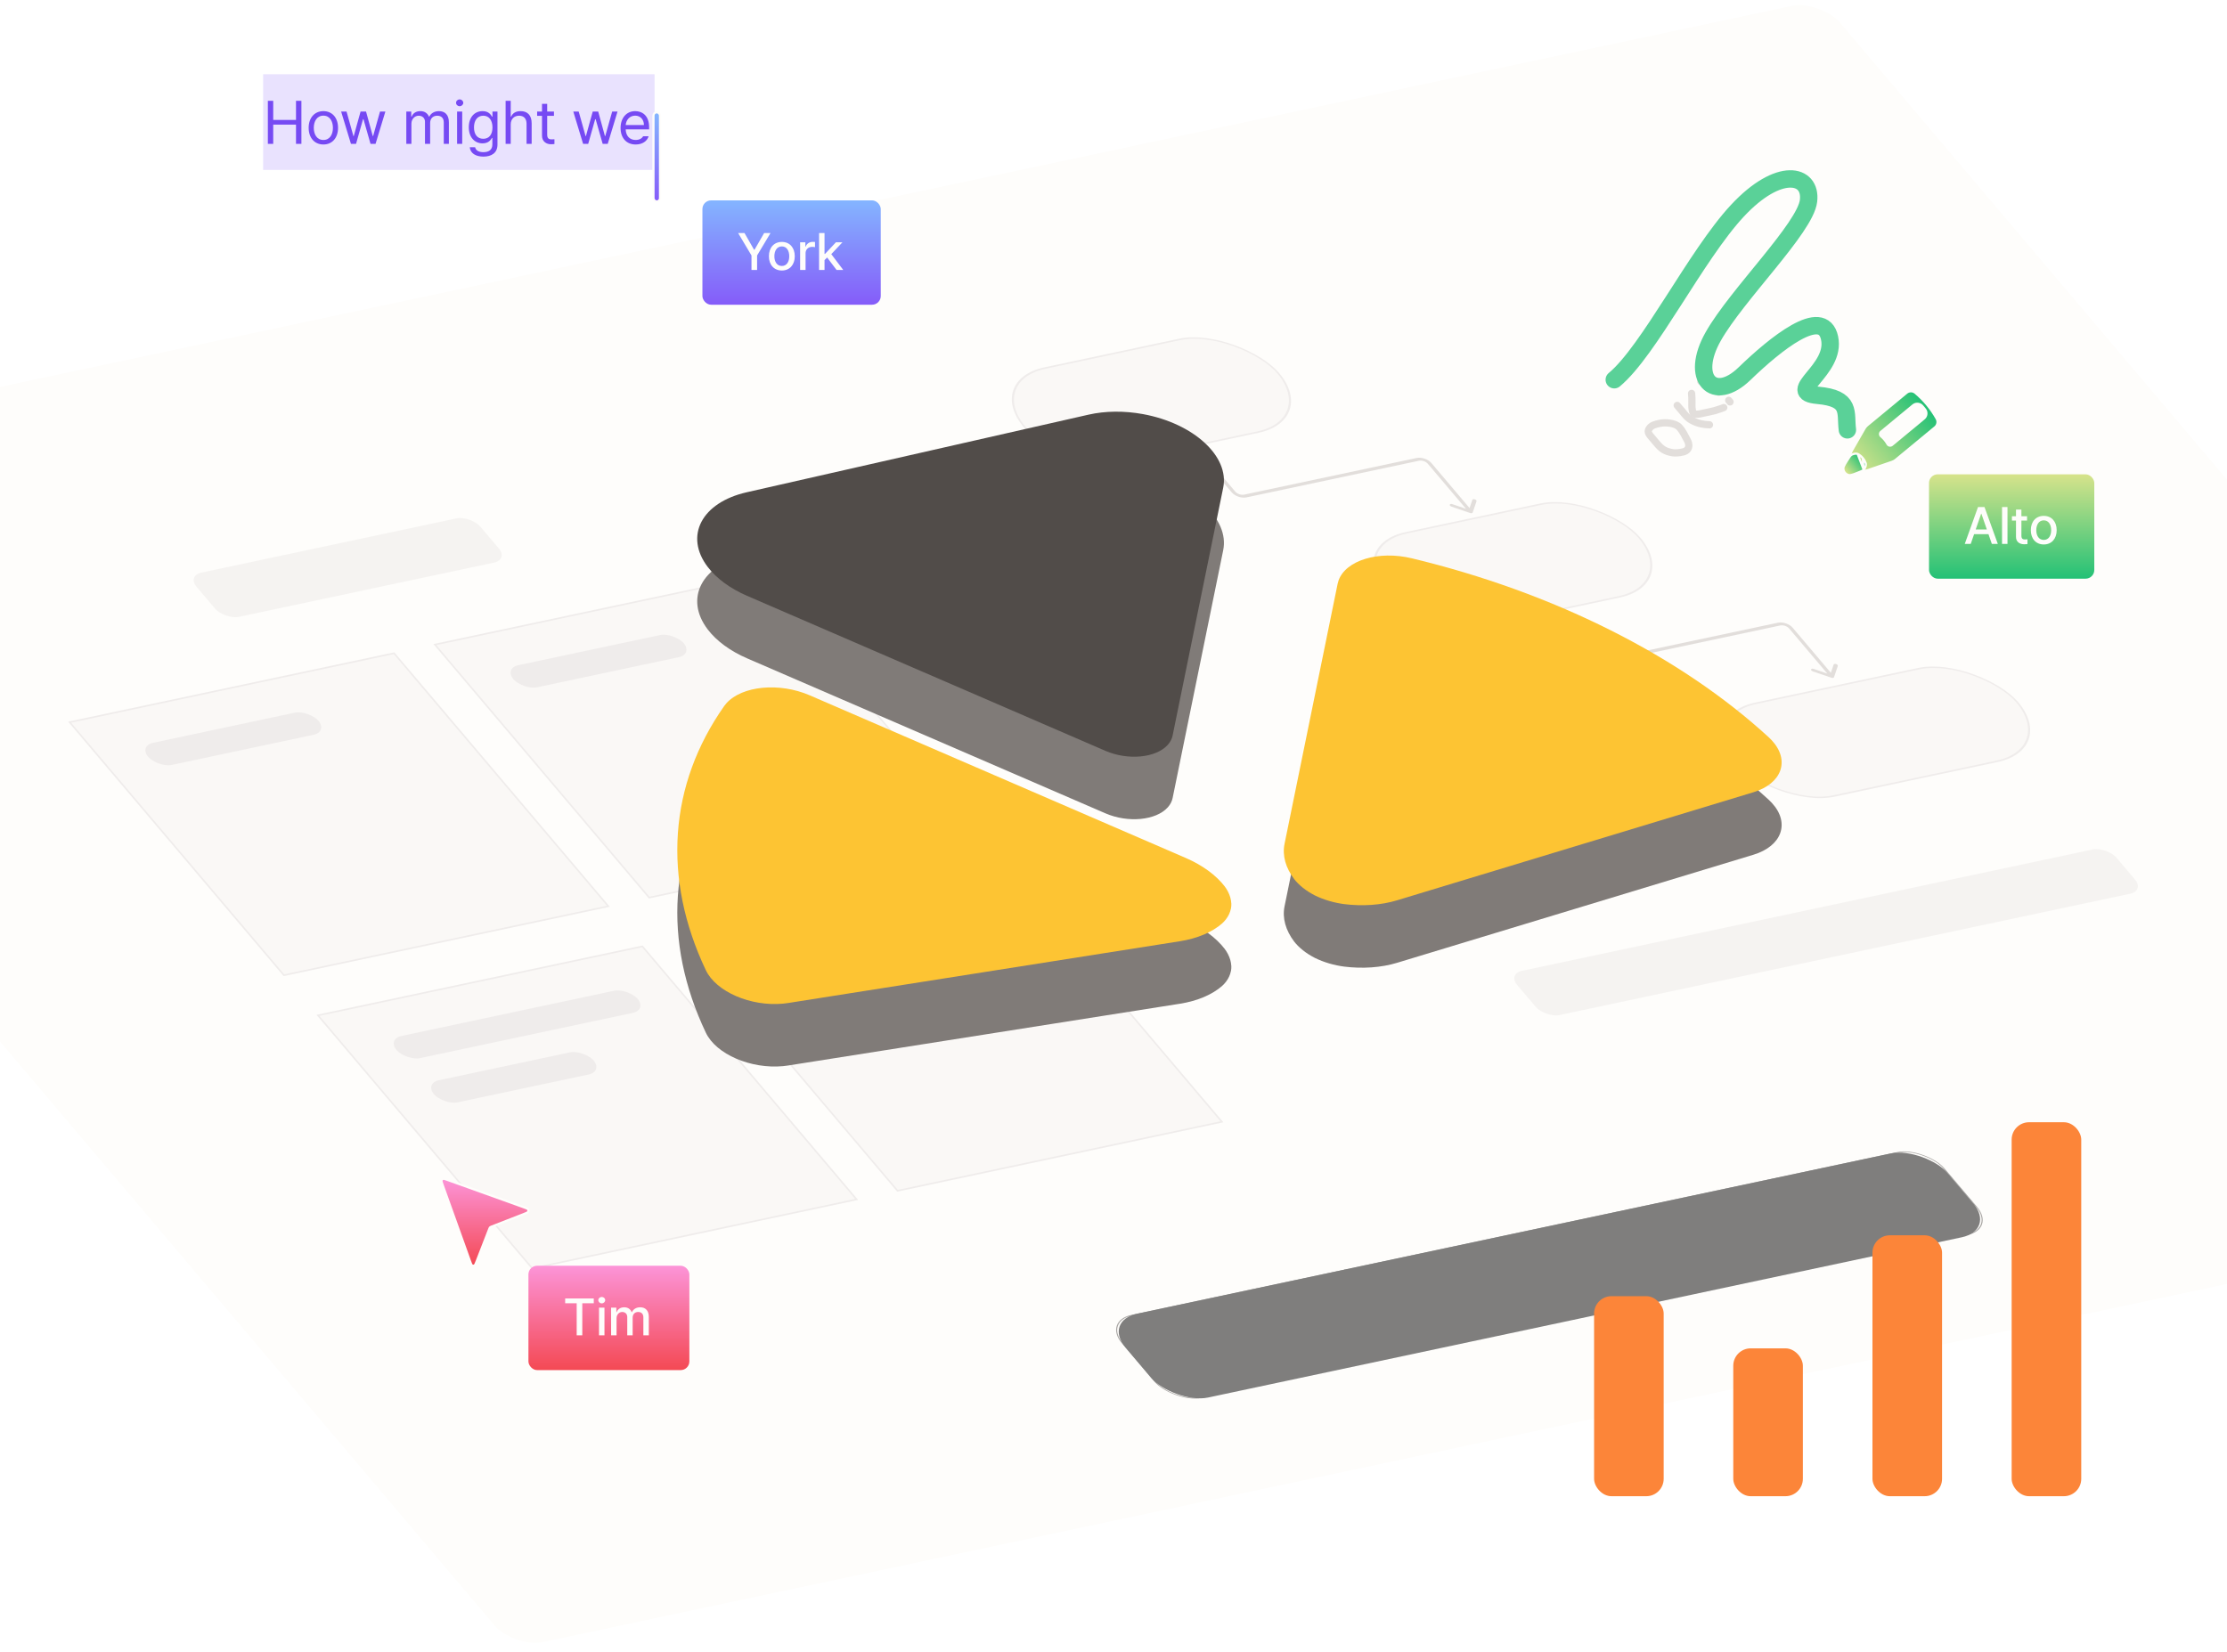 <svg width="512" height="380" viewBox="0 0 512 380" fill="none" xmlns="http://www.w3.org/2000/svg">
<g clip-path="url(#clip0_5343_192206)">
<rect width="538.417" height="350.055" rx="6.668" transform="matrix(0.978 -0.208 0.646 0.763 -108 111.943)" fill="#FEFDFB"/>
<rect x="0.338" y="0.116" width="76.262" height="76.262" transform="matrix(0.978 -0.208 0.646 0.763 99.577 148.212)" fill="#FAF8F6" stroke="#EFECEB" stroke-width="0.417"/>
<rect width="40.006" height="6.668" rx="3.334" transform="matrix(0.978 -0.208 0.646 0.763 115.893 153.667)" fill="#EFECEB"/>
<rect x="0.338" y="0.116" width="76.262" height="76.262" transform="matrix(0.978 -0.208 0.646 0.763 15.604 166.06)" fill="#FAF8F6" stroke="#EFECEB" stroke-width="0.417"/>
<rect width="40.006" height="6.668" rx="3.334" transform="matrix(0.978 -0.208 0.646 0.763 31.92 171.516)" fill="#EFECEB"/>
<rect x="0.338" y="0.116" width="59.593" height="27.921" rx="13.96" transform="matrix(0.978 -0.208 0.646 0.763 309.222 125.415)" fill="#FAF8F6" stroke="#EFECEB" stroke-width="0.417"/>
<rect x="0.338" y="0.116" width="59.593" height="27.921" rx="13.96" transform="matrix(0.978 -0.208 0.646 0.763 226.156 87.533)" fill="#FAF8F6" stroke="#EFECEB" stroke-width="0.417"/>
<rect x="0.338" y="0.116" width="66.26" height="27.921" rx="13.96" transform="matrix(0.978 -0.208 0.646 0.763 389.566 164.626)" fill="#FAF8F6" stroke="#EFECEB" stroke-width="0.417"/>
<rect x="0.338" y="0.116" width="66.26" height="27.921" rx="13.96" transform="matrix(0.978 -0.208 0.646 0.763 303.967 182.821)" fill="#FAF8F6" stroke="#EFECEB" stroke-width="0.417"/>
<g opacity="0.5">
<rect x="0.169" y="0.058" width="193.155" height="24.796" rx="6.564" transform="matrix(0.978 -0.208 0.646 0.763 253.555 303.822)" fill="#FEFDFB" stroke="#514C49" stroke-width="0.208"/>
<line y1="-0.104" x2="25.004" y2="-0.104" transform="matrix(0.646 0.763 -0.978 0.208 309.025 291.989)" stroke="#514C49" stroke-width="0.208"/>
<g clip-path="url(#clip1_5343_192206)">
<g filter="url(#filter0_d_5343_192206)">
<mask id="mask0_5343_192206" style="mask-type:alpha" maskUnits="userSpaceOnUse" x="319" y="290" width="25" height="17">
<rect width="12.214" height="17.711" transform="matrix(0.978 -0.208 0.646 0.763 319.943 292.952)" fill="#D9D9D9"/>
</mask>
<g mask="url(#mask0_5343_192206)">
<path d="M331.562 295.666L331.562 295.666L331.551 295.658C331.21 295.427 330.819 295.235 330.406 295.094L330.382 295.166L330.406 295.094C329.166 294.671 327.956 294.928 327.701 295.669C327.616 295.916 327.621 296.19 327.715 296.473L327.714 296.473L327.719 296.483L329.938 301.002C329.992 301.161 330.086 301.321 330.216 301.474L339.376 312.291C339.693 312.665 340.309 312.914 340.838 312.88C342.743 312.76 344.485 312.39 345.981 311.787C346.397 311.62 346.468 311.225 346.151 310.851L336.991 300.034C336.861 299.881 336.697 299.736 336.506 299.606L331.562 295.666Z" fill="url(#paint0_linear_5343_192206)" stroke="#C2BDBA" stroke-width="0.208"/>
<path d="M329.837 296.305C329.495 296.378 329.169 296.388 328.889 296.37C328.847 296.367 328.826 296.366 328.63 296.307C328.438 296.249 328.041 296.016 327.924 295.892C327.804 295.766 327.779 295.705 327.728 295.583C327.352 294.677 326.966 293.992 327.076 293.809C327.234 293.545 327.684 293.449 328.172 293.576C328.511 293.663 329.227 294.279 330.266 295.044C330.405 295.146 330.475 295.198 330.573 295.329C330.67 295.457 330.728 295.762 330.678 295.872C330.626 295.983 330.614 295.992 330.589 296.008C330.42 296.122 330.179 296.232 329.837 296.305Z" fill="#01111A"/>
<path d="M332.788 301.874C332.528 301.567 332.689 301.259 333.123 301.233C333.68 301.2 334.188 301.092 334.623 300.915C334.962 300.776 335.515 300.932 335.775 301.239L343.76 310.669C343.944 310.885 344.036 310.993 344.089 311.088C344.308 311.478 344.182 311.846 343.77 312.02C343.67 312.063 343.531 312.092 343.254 312.151C342.976 312.21 342.837 312.24 342.707 312.246C342.171 312.273 341.555 312.063 341.148 311.713C341.049 311.628 340.957 311.52 340.774 311.303L332.788 301.874Z" fill="black"/>
</g>
</g>
</g>
<g clip-path="url(#clip2_5343_192206)">
<g clip-path="url(#clip3_5343_192206)">
<path fill-rule="evenodd" clip-rule="evenodd" d="M300.006 301.787C299.841 301.822 299.806 301.949 299.9 302.06L301.846 304.356C301.994 304.532 301.932 304.713 301.707 304.761C301.482 304.809 301.179 304.705 301.03 304.53L299.384 302.586C299.29 302.475 299.085 302.4 298.92 302.435C298.754 302.47 298.72 302.596 298.814 302.708L301.357 305.711C301.506 305.887 301.444 306.068 301.219 306.116C300.994 306.164 300.691 306.06 300.542 305.884L299.794 305.001C299.7 304.89 299.494 304.815 299.329 304.85C299.164 304.885 299.129 305.011 299.223 305.122L299.822 305.829C300.908 307.111 303.158 307.872 304.854 307.511C306.55 307.151 307.022 305.811 305.936 304.529L304.44 302.763C304.346 302.651 304.14 302.576 303.975 302.611C303.81 302.646 303.775 302.773 303.869 302.884L304.617 303.767C304.766 303.943 304.704 304.124 304.479 304.172C304.254 304.22 303.951 304.116 303.802 303.941L302.156 301.997C302.062 301.886 301.857 301.811 301.691 301.846C301.526 301.881 301.491 302.007 301.586 302.118L303.231 304.062C303.38 304.238 303.318 304.419 303.093 304.467C302.868 304.514 302.565 304.411 302.416 304.235L300.471 301.938C300.377 301.827 300.172 301.752 300.006 301.787ZM300.777 301.371C300.37 301.158 299.87 301.065 299.468 301.151C299.065 301.237 298.85 301.481 298.873 301.775C298.702 301.76 298.534 301.766 298.381 301.799C297.781 301.927 297.597 302.407 297.999 302.881L299.1 304.182C298.993 304.182 298.889 304.193 298.79 304.214C298.19 304.341 298.006 304.821 298.408 305.296L299.007 306.002C300.4 307.647 303.262 308.6 305.393 308.147C307.524 307.694 308.145 306.001 306.751 304.356L305.255 302.589C304.854 302.115 304.037 301.848 303.436 301.975C303.338 301.996 303.251 302.027 303.176 302.065L302.972 301.824C302.57 301.35 301.753 301.082 301.153 301.21C300.999 301.242 300.873 301.298 300.777 301.371Z" fill="black"/>
</g>
</g>
<g clip-path="url(#clip4_5343_192206)">
<rect width="16.669" height="16.669" rx="3.334" transform="matrix(0.978 -0.208 0.646 0.763 262.803 305.567)" fill="#3C9AF1" fill-opacity="0.32"/>
<g clip-path="url(#clip5_5343_192206)">
<path fill-rule="evenodd" clip-rule="evenodd" d="M270.924 307.827C270.93 307.827 270.935 307.827 270.941 307.828L278.972 308.266C279.114 308.274 279.249 308.281 279.359 308.293C279.452 308.304 279.657 308.329 279.853 308.436C280.066 308.554 280.21 308.72 280.237 308.88C280.262 309.026 280.159 309.12 280.112 309.162C280.056 309.212 279.975 309.268 279.891 309.326L277.882 310.721L278.617 313.053C278.648 313.15 278.677 313.244 278.691 313.318C278.703 313.38 278.727 313.517 278.618 313.617C278.499 313.727 278.283 313.77 278.042 313.733C277.822 313.698 277.644 313.592 277.565 313.544C277.47 313.486 277.358 313.409 277.242 313.329L270.622 308.759C270.618 308.756 270.613 308.753 270.608 308.75C270.515 308.685 270.42 308.619 270.347 308.562C270.279 308.508 270.151 308.403 270.103 308.271C270.047 308.12 270.094 307.981 270.231 307.896C270.35 307.821 270.515 307.816 270.603 307.815C270.695 307.814 270.81 307.821 270.924 307.827ZM277.863 310.657C277.863 310.657 277.863 310.657 277.863 310.657V310.657ZM277.828 310.759C277.828 310.759 277.828 310.759 277.828 310.759V310.759ZM271.374 308.496L277.603 312.796L276.918 310.623C276.918 310.62 276.917 310.617 276.916 310.614C276.906 310.584 276.885 310.521 276.889 310.46C276.892 310.409 276.908 310.361 276.937 310.318C276.972 310.268 277.026 310.231 277.053 310.213C277.056 310.211 277.058 310.209 277.06 310.208L278.932 308.908L271.374 308.496Z" fill="black"/>
</g>
</g>
<g clip-path="url(#clip6_5343_192206)">
<rect width="13.335" height="11.668" rx="3.334" transform="matrix(0.978 -0.208 0.646 0.763 347.573 289.8)" fill="#F27B2F"/>
</g>
<g clip-path="url(#clip7_5343_192206)">
<path d="M374.074 284.168C373.925 283.992 373.987 283.811 374.212 283.763L385.625 281.337C385.85 281.289 386.154 281.393 386.302 281.568L392.4 288.768C392.473 288.855 392.498 288.948 392.469 289.025L391.627 291.215C391.599 291.288 391.525 291.341 391.42 291.363L382.291 293.303C382.066 293.351 381.763 293.248 381.614 293.072L374.074 284.168Z" fill="#F5B103" fill-opacity="0.4"/>
<path d="M390.233 289.13C390.107 288.776 390.407 288.507 390.911 288.521L392.221 288.554L392.366 288.726C392.515 288.902 392.564 289.09 392.501 289.245L391.758 291.088C391.701 291.231 391.553 291.335 391.346 291.379L391.057 291.44L390.233 289.13Z" fill="#F4D179"/>
</g>
<g clip-path="url(#clip8_5343_192206)">
<path fill-rule="evenodd" clip-rule="evenodd" d="M407.737 277.386L412.919 278.284L410.607 280.775L409.457 279.417C408.708 279.773 408.577 280.541 409.211 281.289L410.801 283.167C411.817 284.367 411.399 285.603 409.868 285.928L408.348 286.251C408.142 286.295 407.863 286.2 407.725 286.037C407.588 285.875 407.644 285.708 407.851 285.664L409.371 285.341C410.488 285.104 410.793 284.202 410.052 283.327L408.461 281.448C407.552 280.375 407.792 279.271 408.95 278.818L407.737 277.386Z" fill="black"/>
<path d="M413.522 277.325C413.413 277.195 413.458 277.062 413.623 277.026C413.789 276.991 414.012 277.068 414.122 277.197L415.315 278.606C415.425 278.736 415.379 278.869 415.214 278.905C415.048 278.94 414.825 278.863 414.715 278.734L413.522 277.325Z" fill="#A6A19E"/>
<path d="M405.407 285.699C405.298 285.57 405.343 285.436 405.508 285.401C405.674 285.366 405.897 285.442 406.007 285.572L407.2 286.981C407.31 287.11 407.264 287.244 407.099 287.279C406.933 287.314 406.71 287.238 406.6 287.108L405.407 285.699Z" fill="#A6A19E"/>
</g>
<g clip-path="url(#clip9_5343_192206)">
<g clip-path="url(#clip10_5343_192206)">
<path fill-rule="evenodd" clip-rule="evenodd" d="M431.817 273.822L435.682 273C435.85 272.965 435.995 272.934 436.121 272.914C436.253 272.894 436.392 272.881 436.55 272.894C436.907 272.922 437.274 273.043 437.571 273.231C437.703 273.314 437.802 273.405 437.892 273.499C437.977 273.588 438.069 273.697 438.177 273.824L438.185 273.833C438.32 273.993 438.257 274.159 438.045 274.204C437.833 274.249 437.552 274.156 437.417 273.996C437.299 273.858 437.223 273.768 437.159 273.701C437.097 273.636 437.066 273.613 437.049 273.603C436.95 273.54 436.827 273.5 436.709 273.49C436.688 273.489 436.648 273.488 436.557 273.502C436.462 273.517 436.343 273.542 436.159 273.581L434.623 273.908L438.051 277.955L438.819 277.792C439.031 277.747 439.312 277.84 439.447 277.999C439.583 278.159 439.52 278.325 439.308 278.37L437.004 278.86C436.792 278.905 436.511 278.812 436.375 278.652C436.24 278.493 436.303 278.327 436.515 278.282L437.283 278.118L433.855 274.071L432.319 274.397C432.135 274.437 432.016 274.462 431.929 274.486C431.845 274.509 431.818 274.524 431.807 274.532C431.737 274.582 431.71 274.654 431.731 274.733C431.735 274.746 431.746 274.774 431.796 274.841C431.848 274.911 431.923 275 432.041 275.139C432.176 275.299 432.114 275.465 431.901 275.51C431.689 275.555 431.408 275.462 431.273 275.302L431.265 275.293C431.157 275.166 431.065 275.057 430.996 274.964C430.924 274.867 430.862 274.768 430.834 274.663C430.771 274.425 430.853 274.209 431.06 274.061C431.152 273.995 431.267 273.954 431.388 273.92C431.503 273.889 431.649 273.858 431.817 273.822Z" fill="black"/>
</g>
<path fill-rule="evenodd" clip-rule="evenodd" d="M428.43 272.75C428.156 272.808 427.93 272.905 427.756 273.029C427.647 273.106 427.434 273.09 427.28 272.992C427.125 272.894 427.088 272.753 427.196 272.676C427.421 272.515 427.712 272.391 428.062 272.316L429.07 272.102C429.229 272.068 429.441 272.138 429.542 272.258C429.643 272.378 429.597 272.502 429.438 272.536L428.43 272.75ZM430.982 271.952C430.881 271.832 430.927 271.708 431.086 271.674L433.102 271.245C433.261 271.211 433.473 271.281 433.574 271.401C433.675 271.521 433.629 271.645 433.47 271.679L431.454 272.107C431.295 272.141 431.083 272.072 430.982 271.952ZM435.014 271.095C434.913 270.975 434.959 270.851 435.118 270.817L436.126 270.602C436.477 270.528 436.857 270.509 437.244 270.54C437.43 270.554 437.607 270.666 437.64 270.79C437.672 270.914 437.548 271.002 437.363 270.987C437.063 270.964 436.767 270.978 436.494 271.036L435.486 271.25C435.327 271.284 435.115 271.215 435.014 271.095ZM426.964 273.833C427.15 273.847 427.327 273.959 427.36 274.083C427.413 274.283 427.524 274.49 427.699 274.696L428.296 275.401C428.397 275.521 428.351 275.645 428.191 275.679C428.032 275.713 427.821 275.643 427.72 275.524L427.123 274.819C426.899 274.555 426.755 274.287 426.687 274.03C426.654 273.906 426.779 273.818 426.964 273.833ZM439.066 271.261C439.174 271.183 439.387 271.2 439.541 271.298C439.863 271.501 440.147 271.739 440.371 272.003L440.968 272.708C441.069 272.827 441.022 272.952 440.863 272.986C440.704 273.02 440.493 272.95 440.392 272.83L439.795 272.125C439.62 271.919 439.4 271.735 439.15 271.577C438.995 271.479 438.958 271.338 439.066 271.261ZM429.018 276.655C429.177 276.621 429.388 276.691 429.489 276.811L430.683 278.22C430.784 278.34 430.738 278.464 430.579 278.498C430.42 278.532 430.208 278.462 430.107 278.342L428.913 276.933C428.812 276.813 428.859 276.689 429.018 276.655ZM441.69 273.961C441.849 273.928 442.06 273.997 442.161 274.117L443.355 275.526C443.456 275.646 443.409 275.771 443.25 275.805C443.091 275.838 442.88 275.769 442.779 275.649L441.585 274.239C441.484 274.12 441.531 273.995 441.69 273.961ZM431.405 279.474C431.564 279.44 431.775 279.51 431.877 279.629L432.473 280.334C432.648 280.54 432.868 280.725 433.118 280.882C433.273 280.98 433.31 281.122 433.202 281.199C433.094 281.276 432.881 281.259 432.727 281.162C432.405 280.958 432.121 280.721 431.897 280.456L431.301 279.752C431.199 279.632 431.246 279.508 431.405 279.474ZM444.077 276.78C444.236 276.746 444.447 276.816 444.548 276.936L445.145 277.641C445.369 277.905 445.513 278.172 445.581 278.429C445.614 278.553 445.49 278.641 445.304 278.627C445.118 278.612 444.941 278.5 444.908 278.376C444.855 278.177 444.744 277.969 444.569 277.763L443.972 277.058C443.871 276.939 443.918 276.814 444.077 276.78ZM434.629 281.669C434.596 281.546 434.72 281.458 434.906 281.472C435.206 281.496 435.501 281.482 435.775 281.423L436.783 281.209C436.942 281.175 437.153 281.245 437.254 281.365C437.356 281.484 437.309 281.609 437.15 281.643L436.142 281.857C435.791 281.932 435.411 281.95 435.024 281.92C434.838 281.905 434.661 281.793 434.629 281.669ZM444.988 279.467C445.143 279.565 445.181 279.707 445.073 279.784C444.847 279.944 444.557 280.068 444.206 280.143L443.198 280.357C443.039 280.391 442.828 280.321 442.726 280.202C442.625 280.082 442.671 279.957 442.831 279.924L443.839 279.709C444.112 279.651 444.338 279.555 444.513 279.43C444.621 279.353 444.834 279.37 444.988 279.467ZM438.694 281.059C438.593 280.939 438.64 280.814 438.799 280.781L440.815 280.352C440.974 280.318 441.185 280.388 441.286 280.508C441.388 280.627 441.341 280.752 441.182 280.786L439.166 281.214C439.007 281.248 438.796 281.178 438.694 281.059Z" fill="#B7B7B7"/>
</g>
<rect width="193.193" height="25.266" rx="8" transform="matrix(0.978 -0.208 0.646 0.763 253.588 303.773)" fill="black" style="mix-blend-mode:saturation"/>
</g>
<rect width="140.855" height="13.335" rx="3.334" transform="matrix(0.978 -0.208 0.646 0.763 346.644 223.951)" fill="#F5F3F1"/>
<rect width="66.677" height="13.335" rx="3.334" transform="matrix(0.978 -0.208 0.646 0.763 43.024 132.379)" fill="#F5F3F1"/>
<rect x="0.338" y="0.116" width="76.262" height="76.262" transform="matrix(0.978 -0.208 0.646 0.763 156.668 215.631)" fill="#FAF8F6" stroke="#EFECEB" stroke-width="0.417"/>
<rect width="56.675" height="6.668" rx="3.334" transform="matrix(0.978 -0.208 0.646 0.763 172.984 221.086)" fill="#EFECEB"/>
<rect width="37.506" height="6.668" rx="3.334" transform="matrix(0.978 -0.208 0.646 0.763 181.6 231.263)" fill="#EFECEB"/>
<rect x="0.338" y="0.116" width="76.262" height="76.262" transform="matrix(0.978 -0.208 0.646 0.763 72.696 233.48)" fill="#FAF8F6" stroke="#EFECEB" stroke-width="0.417"/>
<rect width="56.675" height="6.668" rx="3.334" transform="matrix(0.978 -0.208 0.646 0.763 89.012 238.935)" fill="#EFECEB"/>
<rect width="37.506" height="6.668" rx="3.334" transform="matrix(0.978 -0.208 0.646 0.763 97.628 249.112)" fill="#EFECEB"/>
<path d="M325.602 162.753L325.194 162.84L325.602 162.753ZM334.93 174.17C335.195 174.26 335.453 174.205 335.507 174.047L336.387 171.472C336.441 171.314 336.271 171.113 336.006 171.022C335.742 170.932 335.484 170.987 335.43 171.145L334.647 173.434L330.818 172.125C330.554 172.035 330.296 172.09 330.242 172.248C330.188 172.406 330.358 172.607 330.622 172.697L334.93 174.17ZM366.656 151.025L367.063 150.938L367.063 150.938L366.656 151.025ZM366.103 152.644L366.372 152.962L366.372 152.962L366.103 152.644ZM326.155 161.135L325.886 160.817L326.155 161.135ZM325.194 162.84L334.621 173.97L335.436 173.797L326.01 162.667L325.194 162.84ZM357.361 140.617L366.248 151.112L367.063 150.938L358.176 140.444L357.361 140.617ZM365.833 152.325L325.886 160.817L326.425 161.453L366.372 152.962L365.833 152.325ZM366.248 151.112C366.694 151.638 366.509 152.182 365.833 152.325L366.372 152.962C367.497 152.722 367.807 151.816 367.063 150.938L366.248 151.112ZM326.01 162.667C325.563 162.14 325.749 161.596 326.425 161.453L325.886 160.817C324.76 161.056 324.451 161.962 325.194 162.84L326.01 162.667Z" fill="#E2DEDB"/>
<path d="M411.74 144.444L411.333 144.53L411.333 144.53L411.74 144.444ZM421.069 155.86C421.333 155.951 421.591 155.896 421.645 155.738L422.525 153.163C422.579 153.004 422.409 152.803 422.145 152.713C421.88 152.622 421.622 152.677 421.568 152.835L420.786 155.124L416.956 153.816C416.692 153.725 416.434 153.78 416.38 153.938C416.326 154.096 416.496 154.298 416.761 154.388L421.069 155.86ZM366.655 151.025L366.248 151.112L366.655 151.025ZM369.363 151.95L369.094 151.632L369.363 151.95ZM409.033 143.518L409.302 143.836L409.033 143.518ZM411.333 144.53L420.759 155.661L421.574 155.488L412.148 144.357L411.333 144.53ZM357.36 140.617L366.248 151.112L367.063 150.938L358.176 140.444L357.36 140.617ZM369.632 152.268L409.302 143.836L408.763 143.2L369.094 151.632L369.632 152.268ZM366.248 151.112C366.991 151.99 368.507 152.508 369.632 152.268L369.094 151.632C368.418 151.776 367.509 151.465 367.063 150.938L366.248 151.112ZM412.148 144.357C411.404 143.479 409.889 142.961 408.763 143.2L409.302 143.836C409.977 143.693 410.887 144.003 411.333 144.53L412.148 144.357Z" fill="#E2DEDB"/>
<path d="M328.674 106.562L328.266 106.648L328.266 106.648L328.674 106.562ZM338.002 117.978C338.267 118.069 338.525 118.014 338.579 117.856L339.459 115.28C339.513 115.122 339.343 114.921 339.078 114.831C338.814 114.74 338.556 114.795 338.502 114.953L337.719 117.242L333.89 115.934C333.626 115.843 333.368 115.898 333.314 116.056C333.26 116.214 333.43 116.415 333.694 116.506L338.002 117.978ZM283.589 113.143L283.181 113.229L283.589 113.143ZM286.297 114.068L286.027 113.75L286.297 114.068ZM325.966 105.636L326.236 105.954L325.966 105.636ZM328.266 106.648L337.693 117.779L338.508 117.605L329.082 106.475L328.266 106.648ZM274.294 102.735L283.181 113.229L283.997 113.056L275.109 102.562L274.294 102.735ZM286.566 114.386L326.236 105.954L325.697 105.318L286.027 113.75L286.566 114.386ZM283.181 113.229C283.925 114.108 285.44 114.626 286.566 114.386L286.027 113.75C285.352 113.894 284.443 113.583 283.997 113.056L283.181 113.229ZM329.082 106.475C328.338 105.597 326.823 105.079 325.697 105.318L326.236 105.954C326.911 105.811 327.82 106.121 328.266 106.648L329.082 106.475Z" fill="#E2DEDB"/>
<path d="M379.305 100.076C379.853 100.723 380.402 101.371 380.951 102.019C381.891 103.13 382.704 103.828 384.565 104.112C385.504 104.256 386.977 104.029 387.56 103.694C388.44 103.188 388.43 102.145 387.911 101.22C387.336 100.192 387.002 99.299 386.109 98.286C385.156 97.205 382.764 97.106 381.631 97.347C380.451 97.597 379.641 97.809 379.143 98.597C378.797 99.145 378.914 99.614 379.457 100.256" stroke="#E2DEDB" stroke-width="1.667" stroke-linecap="round"/>
<path d="M385.604 93.233C385.98 93.676 386.355 94.119 386.731 94.562C387.418 95.374 387.904 96.123 389.059 96.721C390.437 97.435 391.616 97.635 393.018 97.69" stroke="#E2DEDB" stroke-width="1.667" stroke-linecap="round"/>
<path d="M388.907 90.472C388.982 91.136 388.985 91.793 388.984 92.443C388.983 93.236 388.906 94.165 389.289 95.005C389.446 95.35 389.928 95.25 390.257 95.24C390.78 95.226 391.238 95.087 391.701 94.989C392.51 94.817 393.347 94.668 394.123 94.458C394.75 94.288 395.314 94.064 395.924 93.882C396.069 93.839 396.151 93.759 396.303 93.727" stroke="#E2DEDB" stroke-width="1.667" stroke-linecap="round"/>
<path d="M391.003 87.684C391.552 87.657 393.005 88.569 393.391 88.845C393.951 89.244 394.75 89.745 395.144 90.211" stroke="#E2DEDB" stroke-width="1.667" stroke-linecap="round"/>
<path d="M397.441 92.065L397.747 92.426" stroke="#E2DEDB" stroke-width="1.667" stroke-linecap="round"/>
</g>
<g filter="url(#filter1_d_5343_192206)">
<path d="M120.32 271.234C120.997 270.971 121.335 270.839 121.43 270.653C121.513 270.492 121.51 270.3 121.424 270.141C121.324 269.958 120.982 269.835 120.299 269.59L102.869 263.333C102.31 263.133 102.031 263.032 101.848 263.096C101.689 263.151 101.564 263.275 101.509 263.434C101.446 263.617 101.546 263.897 101.747 264.456L108.004 281.885C108.249 282.568 108.371 282.91 108.555 283.01C108.714 283.097 108.905 283.099 109.067 283.017C109.253 282.922 109.384 282.583 109.647 281.907L112.496 274.582C112.547 274.449 112.573 274.383 112.613 274.327C112.648 274.278 112.691 274.235 112.741 274.199C112.797 274.16 112.863 274.134 112.996 274.082L120.32 271.234Z" fill="url(#paint1_linear_5343_192206)" stroke="#FEFDFB" stroke-width="0.5" stroke-linecap="round" stroke-linejoin="round"/>
<rect x="121.49" y="283.077" width="37" height="24" rx="2" fill="url(#paint2_linear_5343_192206)"/>
<path d="M129.936 291.706L132.584 291.706L132.584 299.077L133.873 299.077L133.873 291.706L136.51 291.706L136.51 290.592L129.936 290.592L129.936 291.706ZM137.717 299.077L138.971 299.077L138.971 292.713L137.717 292.713L137.717 299.077ZM137.553 290.991C137.559 291.401 137.916 291.735 138.35 291.729C138.777 291.735 139.135 291.401 139.135 290.991C139.135 290.581 138.777 290.252 138.35 290.252C137.916 290.252 137.559 290.581 137.553 290.991ZM140.494 299.077L141.748 299.077L141.748 295.151C141.748 294.295 142.346 293.709 143.049 293.709C143.734 293.709 144.209 294.161 144.209 294.858L144.209 299.077L145.451 299.077L145.451 295.022C145.451 294.26 145.914 293.709 146.717 293.709C147.373 293.709 147.912 294.067 147.912 294.928L147.912 299.077L149.166 299.077L149.166 294.811C149.16 293.352 148.346 292.631 147.197 292.631C146.277 292.631 145.586 293.071 145.287 293.756L145.217 293.756C144.947 293.047 144.355 292.631 143.506 292.631C142.668 292.631 142.041 293.047 141.771 293.756L141.701 293.756L141.701 292.713L140.494 292.713L140.494 299.077Z" fill="#FEFDFB"/>
</g>
<path d="M171.748 151.39L254.133 187.034C259.342 189.288 265.763 188.675 268.475 185.667C269.056 185.021 269.434 184.296 269.592 183.523L281.222 126.529C282.693 119.321 274.438 111.743 262.787 109.604C258.475 108.812 254.102 108.856 250.252 109.73L171.695 127.57C161.291 129.933 157.277 137.635 162.729 144.773C164.746 147.413 167.894 149.722 171.748 151.39Z" fill="#807B78"/>
<path d="M308.907 222.272C313.249 222.821 317.536 222.521 321.188 221.414L403.112 196.563C409.695 194.567 411.589 189.221 407.346 184.622C407.122 184.38 406.884 184.142 406.63 183.91C396.493 174.608 384.151 166.26 370.161 159.244C356.17 152.228 340.749 146.65 324.593 142.764C316.939 140.923 309.392 143.21 307.737 147.874C307.65 148.119 307.58 148.369 307.528 148.623L295.321 208.44C294.777 211.107 295.566 213.952 297.584 216.593L297.461 216.432C298.59 217.91 300.254 219.238 302.295 220.287C304.372 221.302 306.739 221.998 309.171 222.305" fill="#807B78"/>
<path d="M283.095 221.996C283.172 223.799 282.393 225.486 280.86 226.838L281.047 226.673C278.703 228.74 275.293 230.189 271.279 230.822L181.222 245.026C180.841 245.086 180.453 245.135 180.058 245.173C172.59 245.883 164.626 242.437 162.273 237.475C157.303 226.998 155.13 216.343 155.849 205.985C156.567 195.628 160.171 185.731 166.493 176.74C166.651 176.515 166.825 176.297 167.016 176.085C170.632 172.073 179.193 171.257 186.141 174.262L272.61 211.672C276.464 213.34 279.612 215.649 281.629 218.29L281.468 218.08C282.787 219.807 283.32 221.667 282.996 223.417" fill="#807B78"/>
<path d="M171.747 137.018L254.131 172.662C259.34 174.916 265.762 174.304 268.473 171.295C269.054 170.65 269.433 169.924 269.591 169.151L281.221 112.158C282.692 104.949 274.437 97.372 262.785 95.232C258.474 94.441 254.1 94.485 250.251 95.359L171.693 113.199C161.289 115.561 157.275 123.263 162.727 130.401C164.745 133.041 167.893 135.35 171.747 137.018Z" fill="#514C49"/>
<path d="M308.906 207.901C313.249 208.45 317.536 208.15 321.188 207.042L403.112 182.192C409.694 180.195 411.589 174.85 407.346 170.251C407.122 170.009 406.883 169.771 406.63 169.538C396.493 160.236 384.151 151.889 370.161 144.873C356.17 137.857 340.749 132.279 324.592 128.393C316.939 126.552 309.392 128.839 307.737 133.502C307.65 133.748 307.58 133.998 307.528 134.252L295.321 194.068C294.777 196.735 295.566 199.58 297.584 202.221L297.461 202.061C298.59 203.539 300.254 204.867 302.295 205.916C304.371 206.931 306.739 207.626 309.171 207.933" fill="#FDC433"/>
<path d="M283.095 207.624C283.172 209.427 282.393 211.114 280.86 212.466L281.047 212.302C278.703 214.369 275.293 215.817 271.279 216.451L181.223 230.654C180.842 230.715 180.453 230.764 180.059 230.801C172.59 231.512 164.627 228.065 162.273 223.103C157.303 212.627 155.131 201.971 155.849 191.614C156.568 181.256 160.171 171.36 166.493 162.368C166.651 162.144 166.826 161.925 167.016 161.713C170.632 157.701 179.193 156.885 186.141 159.891L272.61 197.3C276.464 198.968 279.612 201.278 281.63 203.919L281.469 203.708C282.788 205.435 283.32 207.295 282.996 209.045" fill="#FDC433"/>
<rect x="366.49" y="298.077" width="16" height="46" rx="4" fill="#FC8539"/>
<rect x="398.49" y="310.077" width="16" height="34" rx="4" fill="#FC8539"/>
<rect x="430.49" y="284.077" width="16" height="60" rx="4" fill="#FC8539"/>
<rect x="462.49" y="258.077" width="16" height="86" rx="4" fill="#FC8539"/>
<rect width="90" height="22" transform="translate(60.49 17.077)" fill="#A385FB" fill-opacity="0.24"/>
<path d="M61.584 33.077H62.815V28.661H68.051V33.077H69.295V23.178H68.051V27.581H62.815V23.178H61.584V33.077ZM74.353 33.227C76.37 33.234 77.724 31.703 77.717 29.399C77.724 27.082 76.37 25.557 74.353 25.557C72.33 25.557 70.963 27.082 70.963 29.399C70.963 31.703 72.33 33.234 74.353 33.227ZM72.139 29.399C72.145 27.923 72.843 26.596 74.353 26.596C75.851 26.596 76.541 27.923 76.541 29.399C76.541 30.883 75.851 32.188 74.353 32.188C72.843 32.188 72.145 30.883 72.139 29.399ZM80.684 33.077H81.859L83.459 27.417H83.568L85.182 33.077H86.344L88.6 25.653H87.369L85.783 31.286H85.701L84.156 25.653H82.898L81.326 31.313H81.258L79.672 25.653H78.428L80.684 33.077ZM93.412 33.077H94.588V28.442C94.588 27.362 95.367 26.61 96.256 26.61C97.11 26.61 97.712 27.171 97.705 28.005V33.077H98.894V28.251C98.901 27.307 99.489 26.61 100.521 26.61C101.335 26.61 102.019 27.034 102.025 28.128V33.077H103.201V28.114C103.201 26.364 102.251 25.557 100.932 25.557C99.865 25.557 99.079 26.05 98.703 26.815H98.621C98.272 26.022 97.609 25.557 96.639 25.557C95.668 25.557 94.95 26.022 94.643 26.815H94.547V25.653H93.412V33.077ZM105.088 33.077H106.264V25.653H105.088V33.077ZM104.855 23.643C104.849 24.074 105.225 24.423 105.676 24.423C106.127 24.423 106.503 24.074 106.51 23.643C106.503 23.206 106.127 22.857 105.676 22.864C105.225 22.857 104.849 23.206 104.855 23.643ZM111.145 36.016C112.956 36.016 114.364 35.196 114.371 33.282V25.653H113.223V26.829H113.127C112.86 26.432 112.396 25.557 110.953 25.557C109.087 25.557 107.781 26.979 107.781 29.262C107.781 31.6 109.135 32.961 110.939 32.968C112.375 32.961 112.847 32.12 113.1 31.71H113.195V33.214C113.195 34.437 112.416 34.991 111.145 34.991C110.092 34.991 109.388 34.615 109.23 33.856H108C108.13 35.23 109.347 36.016 111.145 36.016ZM108.971 29.303C108.971 27.806 109.675 26.61 111.104 26.61C112.484 26.61 113.216 27.711 113.223 29.303C113.216 30.937 112.464 31.915 111.104 31.915C109.695 31.915 108.971 30.842 108.971 29.303ZM117.42 28.62C117.42 27.335 118.24 26.61 119.348 26.61C120.414 26.61 121.057 27.273 121.057 28.442V33.077H122.232V28.36C122.232 26.453 121.221 25.557 119.703 25.557C118.527 25.557 117.864 26.05 117.516 26.815H117.42V23.178H116.244V33.077H117.42V28.62ZM127.359 25.653H125.801V23.876H124.611V25.653H123.49V26.637H124.611V31.245C124.618 32.557 125.657 33.173 126.648 33.173C126.997 33.173 127.284 33.145 127.469 33.118V32.024C127.298 32.031 126.983 32.051 126.771 32.051C126.272 32.051 125.794 31.894 125.801 30.944V26.637H127.359V25.653ZM134.059 33.077H135.234L136.834 27.417H136.943L138.557 33.077H139.719L141.975 25.653H140.744L139.158 31.286H139.076L137.531 25.653H136.273L134.701 31.313H134.633L133.047 25.653H131.803L134.059 33.077ZM146.145 33.227C147.676 33.234 148.776 32.468 149.125 31.341H147.867C147.594 31.799 147.033 32.188 146.145 32.188C144.825 32.188 143.909 31.327 143.848 29.755H149.234V29.262C149.241 26.514 147.594 25.557 146.035 25.557C144.019 25.557 142.672 27.143 142.672 29.427C142.672 31.703 143.998 33.234 146.145 33.227ZM143.854 28.757C143.937 27.608 144.75 26.596 146.035 26.596C147.259 26.596 148.038 27.519 148.045 28.757H143.854Z" fill="#764AF3"/>
<g filter="url(#filter2_d_5343_192206)">
<rect x="150.24" y="17.827" width="1.5" height="20.5" rx="0.75" fill="url(#paint3_linear_5343_192206)" stroke="#FEFDFB" stroke-width="0.5"/>
<rect x="161.49" y="38.077" width="41" height="24" rx="2" fill="url(#paint4_linear_5343_192206)"/>
<path d="M169.701 45.593L172.771 50.749L172.771 54.077L174.061 54.077L174.061 50.749L177.143 45.593L175.678 45.593L173.463 49.436L173.369 49.436L171.166 45.593L169.701 45.593ZM179.756 54.206C181.549 54.206 182.721 52.893 182.721 50.925C182.721 48.944 181.549 47.632 179.756 47.632C177.951 47.632 176.773 48.944 176.779 50.925C176.773 52.893 177.951 54.206 179.756 54.206ZM178.033 50.925C178.033 49.706 178.59 48.669 179.756 48.663C180.904 48.669 181.455 49.706 181.455 50.925C181.455 52.138 180.904 53.163 179.756 53.163C178.59 53.163 178.033 52.138 178.033 50.925ZM183.951 54.077L185.205 54.077L185.205 50.198C185.205 49.366 185.85 48.763 186.717 48.768C186.975 48.763 187.268 48.815 187.373 48.839L187.373 47.643C187.244 47.632 186.998 47.614 186.846 47.62C186.102 47.614 185.463 48.042 185.229 48.721L185.158 48.721L185.158 47.714L183.951 47.714L183.951 54.077ZM188.311 54.077L189.564 54.077L189.564 51.815L190.168 51.218L192.33 54.077L193.865 54.077L191.117 50.444L193.689 47.714L192.189 47.714L189.67 50.397L189.564 50.397L189.564 45.593L188.311 45.593L188.311 54.077Z" fill="#FEFDFB"/>
</g>
<path d="M371.13 87.325C379.121 80.71 389.918 58.682 399.438 48.464C408.957 38.245 416.522 39.941 415.792 46.18C415.061 52.42 399.366 67.689 393.882 77.367C388.397 87.044 394.018 92.763 401.068 85.944C408.118 79.125 419.029 70.267 420.629 77.733C422.229 85.199 410.039 90.206 417.891 90.911C425.743 91.616 424.211 94.877 424.726 98.846" stroke="#5AD198" stroke-width="4" stroke-linecap="round"/>
<g filter="url(#filter3_d_5343_192206)">
<g clip-path="url(#clip11_5343_192206)">
<g filter="url(#filter4_d_5343_192206)">
<path d="M425.328 96.049L425.577 96.073L425.328 96.049C425.176 97.668 426.363 99.103 427.981 99.258L428.005 99.01L427.981 99.258C428.516 99.31 429.056 99.246 429.564 99.071L435.026 97.188L435.026 97.188C435.317 97.088 435.587 96.936 435.825 96.74L444.873 89.259C445.461 88.773 445.617 87.937 445.244 87.272C443.981 85.019 442.322 83.012 440.346 81.347C439.763 80.856 438.912 80.852 438.325 81.338L429.276 88.819C429.039 89.015 428.839 89.252 428.685 89.519L425.81 94.529L426.027 94.654L425.81 94.529C425.542 94.996 425.378 95.514 425.328 96.049Z" fill="url(#paint5_linear_5343_192206)" stroke="#FEFDFB" stroke-width="0.5"/>
<path d="M428.472 99.033L428.472 99.033C428.26 99.233 428.122 99.289 427.906 99.378L427.811 99.147L427.906 99.378L427.896 99.382C427.134 99.697 426.55 99.938 426.105 100.087C425.672 100.233 425.314 100.315 425.032 100.252L425.032 100.252C424.329 100.093 423.821 99.479 423.798 98.758L423.798 98.758C423.788 98.469 423.936 98.133 424.161 97.736C424.392 97.327 424.738 96.799 425.19 96.109L425.196 96.1C425.324 95.904 425.406 95.78 425.642 95.609L425.642 95.609C425.781 95.508 426.009 95.431 426.209 95.383C426.408 95.335 426.647 95.301 426.817 95.328C426.938 95.347 427.016 95.362 427.073 95.377L428.472 99.033ZM428.472 99.033C428.597 98.915 428.716 98.705 428.801 98.518C428.885 98.331 428.963 98.103 428.969 97.932C428.973 97.809 428.974 97.729 428.969 97.671C428.963 97.598 428.95 97.557 428.938 97.521C428.812 97.157 428.603 96.745 428.258 96.328M428.472 99.033L428.258 96.328M428.258 96.328C427.914 95.911 427.548 95.628 427.214 95.436L428.258 96.328Z" fill="url(#paint6_linear_5343_192206)" stroke="#FEFDFB" stroke-width="0.5"/>
<path d="M435.145 93.517C434.694 93.89 434.015 93.762 433.731 93.25C433.368 92.594 432.886 92.011 432.31 91.531C431.861 91.156 431.862 90.465 432.313 90.092L439.324 84.296C439.642 84.033 439.801 83.901 439.955 83.818C440.588 83.477 441.365 83.551 441.922 84.005C442.058 84.115 442.189 84.275 442.453 84.593C442.716 84.911 442.847 85.07 442.93 85.224C443.272 85.857 443.198 86.633 442.744 87.191C442.633 87.327 442.474 87.458 442.156 87.722L435.145 93.517Z" fill="#FEFDFB"/>
</g>
</g>
<rect x="443.49" y="101.077" width="38" height="24" rx="2" fill="url(#paint7_linear_5343_192206)"/>
<path d="M453.084 117.077L453.857 114.839L457.162 114.839L457.936 117.077L459.307 117.077L456.248 108.593L454.76 108.593L451.713 117.077L453.084 117.077ZM454.227 113.76L455.475 110.139L455.533 110.139L456.787 113.76L454.227 113.76ZM461.533 108.593L460.279 108.593L460.279 117.077L461.533 117.077L461.533 108.593ZM466.033 110.714L464.732 110.714L464.732 109.19L463.49 109.19L463.49 110.714L462.553 110.714L462.553 111.71L463.49 111.71L463.49 115.46C463.479 116.62 464.363 117.159 465.342 117.159C465.687 117.159 465.957 117.135 466.127 117.112L466.127 116.022C465.951 116.04 465.676 116.057 465.494 116.057C465.09 116.052 464.738 115.923 464.732 115.202L464.732 111.71L466.033 111.71L466.033 110.714ZM469.877 117.206C471.67 117.206 472.842 115.893 472.842 113.925C472.842 111.944 471.67 110.632 469.877 110.632C468.072 110.632 466.895 111.944 466.9 113.925C466.895 115.893 468.072 117.206 469.877 117.206ZM468.154 113.925C468.154 112.706 468.711 111.669 469.877 111.663C471.025 111.669 471.576 112.706 471.576 113.925C471.576 115.137 471.025 116.163 469.877 116.163C468.711 116.163 468.154 115.137 468.154 113.925Z" fill="#FEFDFB"/>
</g>
<defs>
<filter id="filter0_d_5343_192206" x="327.057" y="293.521" width="16.28" height="16.281" filterUnits="userSpaceOnUse" color-interpolation-filters="sRGB">
<feFlood flood-opacity="0" result="BackgroundImageFix"/>
<feColorMatrix in="SourceAlpha" type="matrix" values="0 0 0 0 0 0 0 0 0 0 0 0 0 0 0 0 0 0 127 0" result="hardAlpha"/>
<feMorphology radius="3.334" operator="erode" in="SourceAlpha" result="effect1_dropShadow_5343_192206"/>
<feOffset dy="3.334"/>
<feGaussianBlur stdDeviation="1.667"/>
<feColorMatrix type="matrix" values="0 0 0 0 0 0 0 0 0 0 0 0 0 0 0 0 0 0 0.2 0"/>
<feBlend mode="multiply" in2="BackgroundImageFix" result="effect1_dropShadow_5343_192206"/>
<feBlend mode="normal" in="SourceGraphic" in2="effect1_dropShadow_5343_192206" result="shape"/>
</filter>
<filter id="filter1_d_5343_192206" x="93.24" y="262.827" width="73.25" height="60.25" filterUnits="userSpaceOnUse" color-interpolation-filters="sRGB">
<feFlood flood-opacity="0" result="BackgroundImageFix"/>
<feColorMatrix in="SourceAlpha" type="matrix" values="0 0 0 0 0 0 0 0 0 0 0 0 0 0 0 0 0 0 127 0" result="hardAlpha"/>
<feOffset dy="8"/>
<feGaussianBlur stdDeviation="4"/>
<feComposite in2="hardAlpha" operator="out"/>
<feColorMatrix type="matrix" values="0 0 0 0 0 0 0 0 0 0 0 0 0 0 0 0 0 0 0.08 0"/>
<feBlend mode="normal" in2="BackgroundImageFix" result="effect1_dropShadow_5343_192206"/>
<feBlend mode="normal" in="SourceGraphic" in2="effect1_dropShadow_5343_192206" result="shape"/>
</filter>
<filter id="filter2_d_5343_192206" x="133.49" y="17.577" width="77" height="60.5" filterUnits="userSpaceOnUse" color-interpolation-filters="sRGB">
<feFlood flood-opacity="0" result="BackgroundImageFix"/>
<feColorMatrix in="SourceAlpha" type="matrix" values="0 0 0 0 0 0 0 0 0 0 0 0 0 0 0 0 0 0 127 0" result="hardAlpha"/>
<feOffset dy="8"/>
<feGaussianBlur stdDeviation="4"/>
<feComposite in2="hardAlpha" operator="out"/>
<feColorMatrix type="matrix" values="0 0 0 0 0 0 0 0 0 0 0 0 0 0 0 0 0 0 0.08 0"/>
<feBlend mode="normal" in2="BackgroundImageFix" result="effect1_dropShadow_5343_192206"/>
<feBlend mode="normal" in="SourceGraphic" in2="effect1_dropShadow_5343_192206" result="shape"/>
</filter>
<filter id="filter3_d_5343_192206" x="407.834" y="75.253" width="81.656" height="65.824" filterUnits="userSpaceOnUse" color-interpolation-filters="sRGB">
<feFlood flood-opacity="0" result="BackgroundImageFix"/>
<feColorMatrix in="SourceAlpha" type="matrix" values="0 0 0 0 0 0 0 0 0 0 0 0 0 0 0 0 0 0 127 0" result="hardAlpha"/>
<feOffset dy="8"/>
<feGaussianBlur stdDeviation="4"/>
<feComposite in2="hardAlpha" operator="out"/>
<feColorMatrix type="matrix" values="0 0 0 0 0 0 0 0 0 0 0 0 0 0 0 0 0 0 0.08 0"/>
<feBlend mode="normal" in2="BackgroundImageFix" result="effect1_dropShadow_5343_192206"/>
<feBlend mode="normal" in="SourceGraphic" in2="effect1_dropShadow_5343_192206" result="shape"/>
</filter>
<filter id="filter4_d_5343_192206" x="421.547" y="79.726" width="26.148" height="23.797" filterUnits="userSpaceOnUse" color-interpolation-filters="sRGB">
<feFlood flood-opacity="0" result="BackgroundImageFix"/>
<feColorMatrix in="SourceAlpha" type="matrix" values="0 0 0 0 0 0 0 0 0 0 0 0 0 0 0 0 0 0 127 0" result="hardAlpha"/>
<feOffset dy="1"/>
<feGaussianBlur stdDeviation="1"/>
<feComposite in2="hardAlpha" operator="out"/>
<feColorMatrix type="matrix" values="0 0 0 0 0 0 0 0 0 0 0 0 0 0 0 0 0 0 0.4 0"/>
<feBlend mode="normal" in2="BackgroundImageFix" result="effect1_dropShadow_5343_192206"/>
<feBlend mode="normal" in="SourceGraphic" in2="effect1_dropShadow_5343_192206" result="shape"/>
</filter>
<linearGradient id="paint0_linear_5343_192206" x1="333.901" y1="304.103" x2="336.527" y2="301.879" gradientUnits="userSpaceOnUse">
<stop stop-color="#EFEFEF"/>
<stop offset="0.526" stop-color="#E6E6E6"/>
<stop offset="1" stop-color="#EFEFEF"/>
</linearGradient>
<linearGradient id="paint1_linear_5343_192206" x1="111.49" y1="263.077" x2="111.49" y2="283.077" gradientUnits="userSpaceOnUse">
<stop stop-color="#FC94D8"/>
<stop offset="1" stop-color="#F44954"/>
</linearGradient>
<linearGradient id="paint2_linear_5343_192206" x1="139.99" y1="283.077" x2="139.99" y2="307.077" gradientUnits="userSpaceOnUse">
<stop stop-color="#FC94D8"/>
<stop offset="1" stop-color="#F44954"/>
</linearGradient>
<linearGradient id="paint3_linear_5343_192206" x1="150.99" y1="18.077" x2="150.99" y2="38.077" gradientUnits="userSpaceOnUse">
<stop stop-color="#84B5FF"/>
<stop offset="1" stop-color="#855CF9"/>
</linearGradient>
<linearGradient id="paint4_linear_5343_192206" x1="181.99" y1="38.077" x2="181.99" y2="62.077" gradientUnits="userSpaceOnUse">
<stop stop-color="#84B5FF"/>
<stop offset="1" stop-color="#855CF9"/>
</linearGradient>
<linearGradient id="paint5_linear_5343_192206" x1="426.183" y1="98.043" x2="442.869" y2="84.248" gradientUnits="userSpaceOnUse">
<stop stop-color="#D7E38B"/>
<stop offset="1" stop-color="#23C176"/>
</linearGradient>
<linearGradient id="paint6_linear_5343_192206" x1="424.353" y1="99.557" x2="428.066" y2="96.487" gradientUnits="userSpaceOnUse">
<stop stop-color="#D7E38B"/>
<stop offset="1" stop-color="#23C176"/>
</linearGradient>
<linearGradient id="paint7_linear_5343_192206" x1="462.49" y1="101.077" x2="462.49" y2="125.077" gradientUnits="userSpaceOnUse">
<stop stop-color="#D7E38B"/>
<stop offset="1" stop-color="#23C176"/>
</linearGradient>
<clipPath id="clip0_5343_192206">
<rect width="538.417" height="350.055" rx="6.668" transform="matrix(0.978 -0.208 0.646 0.763 -108 111.943)" fill="white"/>
</clipPath>
<clipPath id="clip1_5343_192206">
<rect width="16.669" height="16.669" rx="3.334" transform="matrix(0.978 -0.208 0.646 0.763 318.24 293.783)" fill="white"/>
</clipPath>
<clipPath id="clip2_5343_192206">
<rect width="16.669" height="16.669" rx="3.334" transform="matrix(0.978 -0.208 0.646 0.763 288.893 300.021)" fill="white"/>
</clipPath>
<clipPath id="clip3_5343_192206">
<rect width="10.002" height="10.002" fill="white" transform="matrix(0.978 -0.208 0.646 0.763 294.307 301.873)"/>
</clipPath>
<clipPath id="clip4_5343_192206">
<rect width="16.669" height="16.669" rx="3.334" transform="matrix(0.978 -0.208 0.646 0.763 262.803 305.567)" fill="white"/>
</clipPath>
<clipPath id="clip5_5343_192206">
<rect width="10.002" height="10.002" fill="white" transform="matrix(0.978 -0.208 0.646 0.763 268.221 307.418)"/>
</clipPath>
<clipPath id="clip6_5343_192206">
<rect width="16.669" height="16.669" rx="3.334" transform="matrix(0.978 -0.208 0.646 0.763 344.326 288.238)" fill="white"/>
</clipPath>
<clipPath id="clip7_5343_192206">
<rect width="16.669" height="16.669" rx="3.334" transform="matrix(0.978 -0.208 0.646 0.763 370.414 282.693)" fill="white"/>
</clipPath>
<clipPath id="clip8_5343_192206">
<rect width="16.669" height="16.669" rx="3.334" transform="matrix(0.978 -0.208 0.646 0.763 396.504 277.148)" fill="white"/>
</clipPath>
<clipPath id="clip9_5343_192206">
<rect width="16.669" height="16.669" rx="3.334" transform="matrix(0.978 -0.208 0.646 0.763 422.592 271.602)" fill="white"/>
</clipPath>
<clipPath id="clip10_5343_192206">
<rect width="9.422" height="9.092" fill="white" transform="matrix(0.978 -0.208 0.646 0.763 428.407 273.523)"/>
</clipPath>
<clipPath id="clip11_5343_192206">
<rect width="16.889" height="32" fill="white" transform="translate(426.596 108.659) rotate(-129.582)"/>
</clipPath>
</defs>
</svg>

